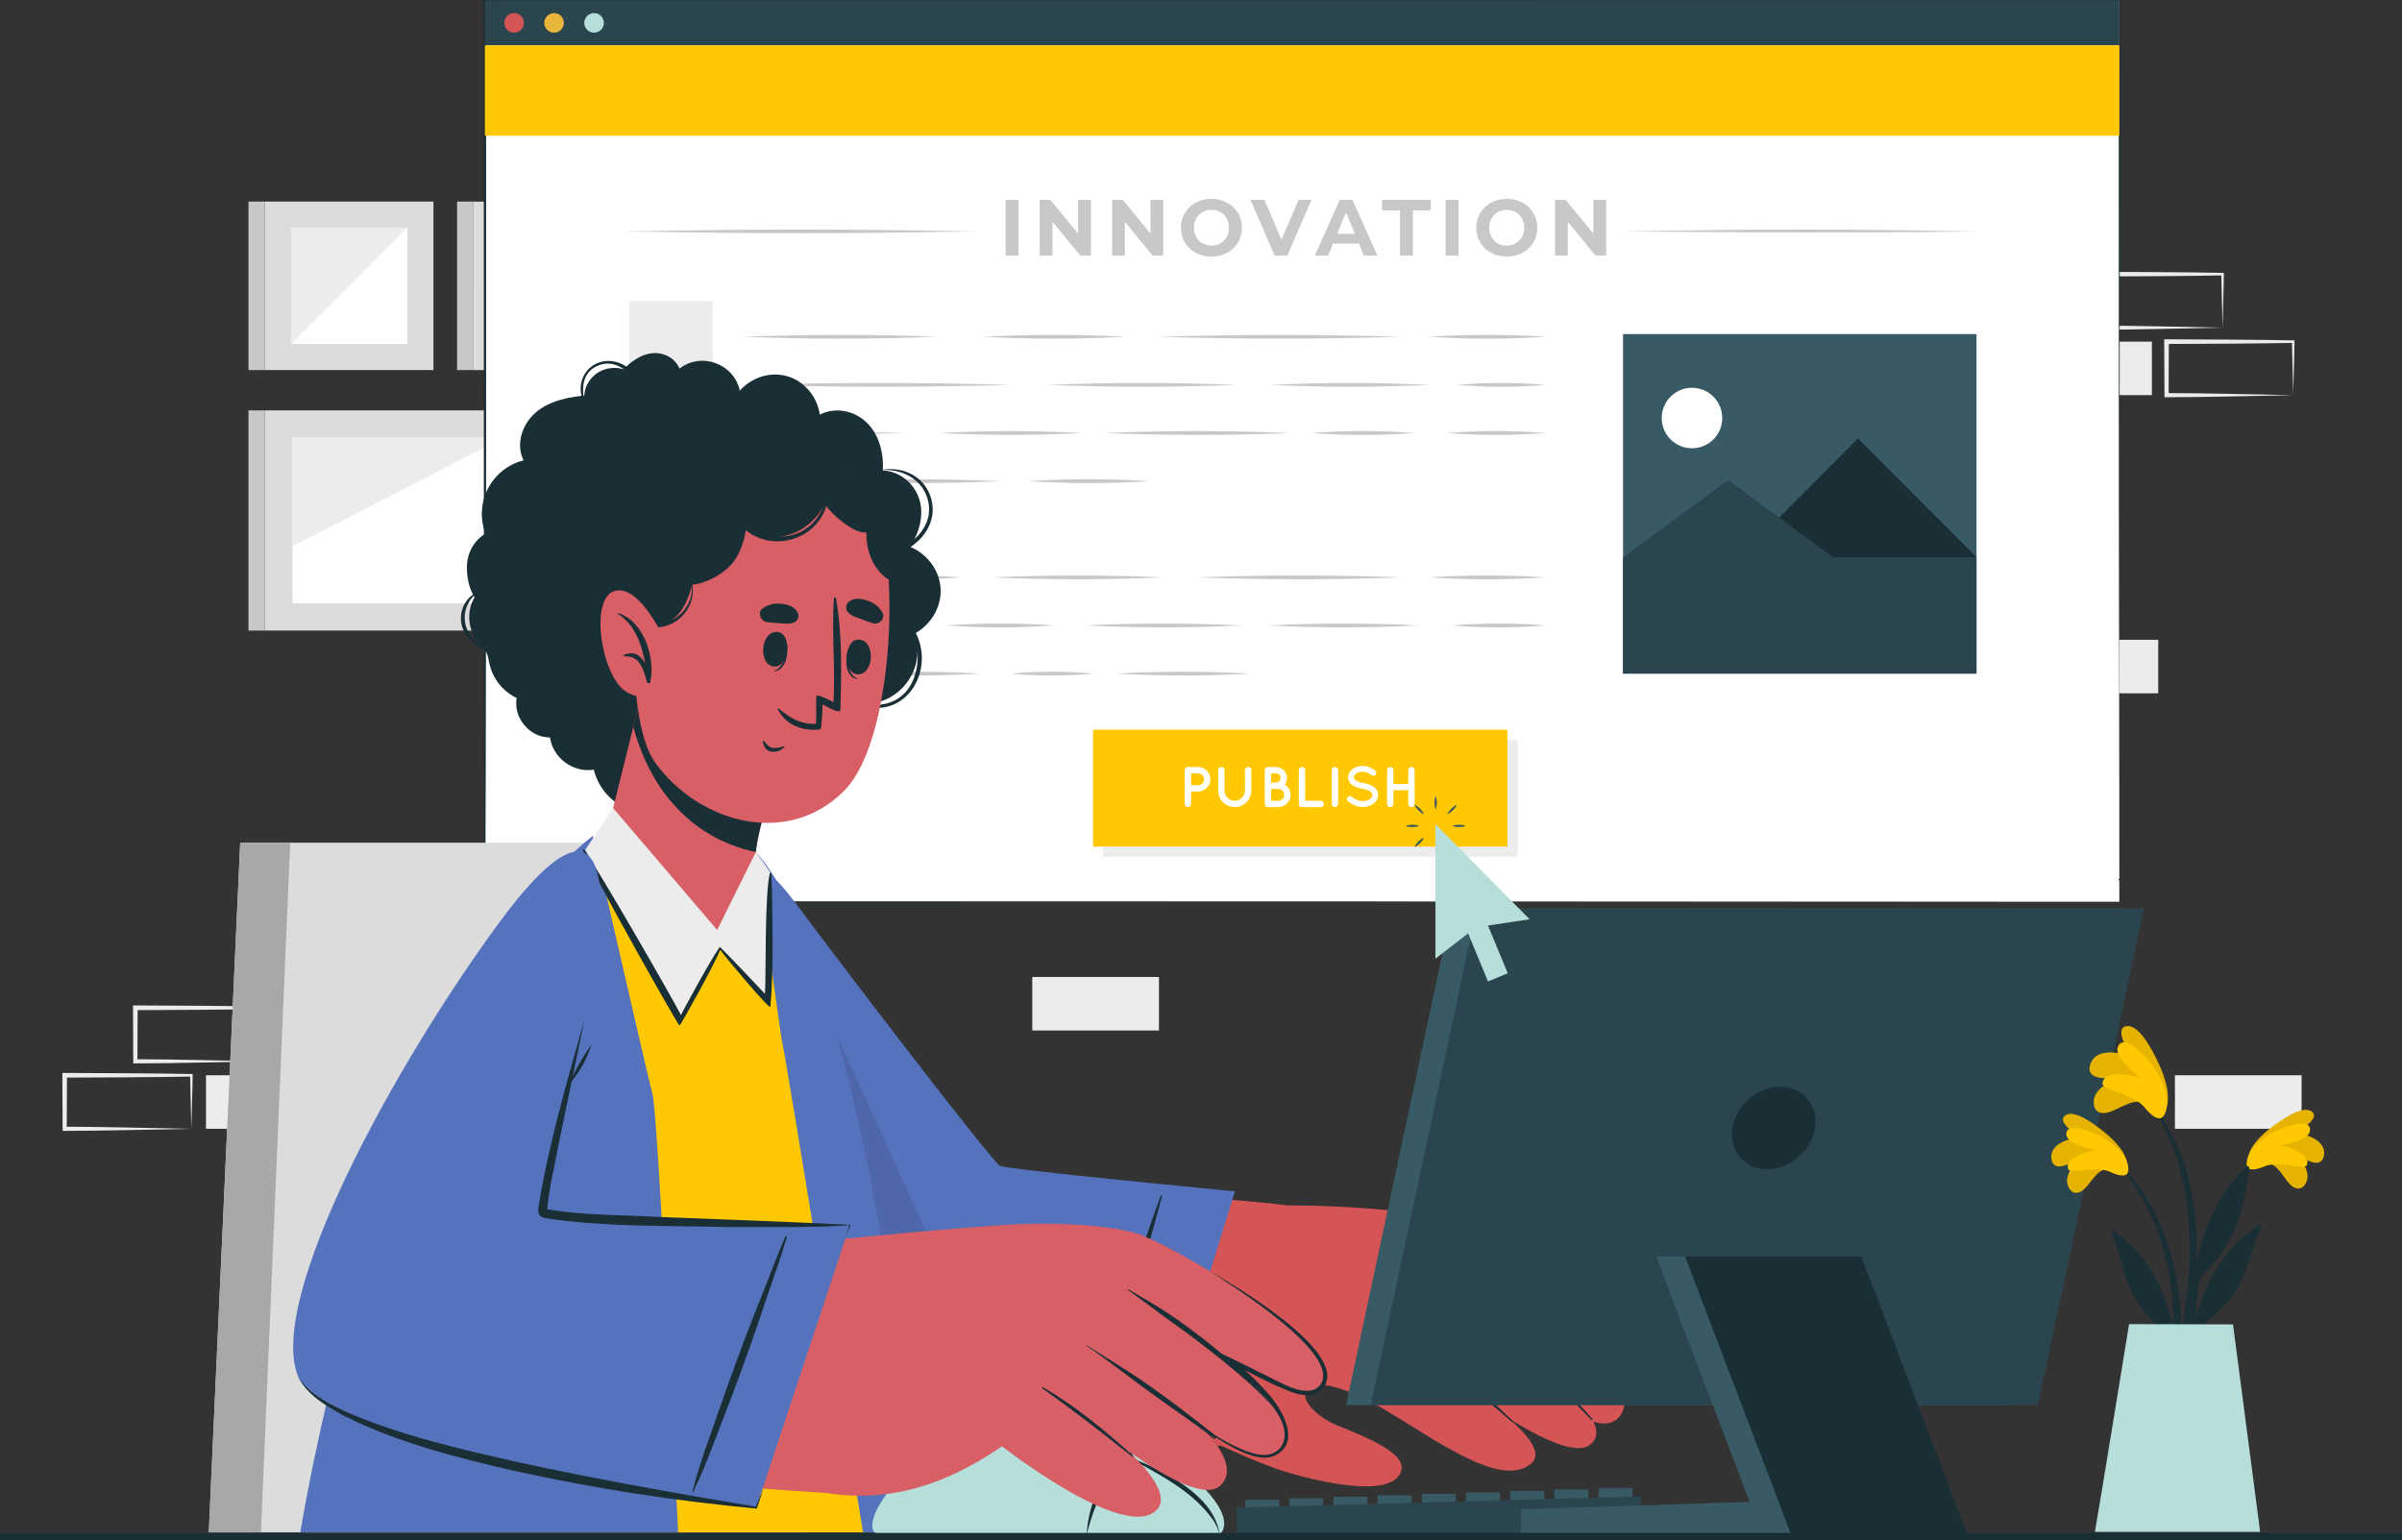 <?xml version="1.0" encoding="UTF-8"?>
<svg id="Layer_1" data-name="Layer 1" xmlns="http://www.w3.org/2000/svg" viewBox="0 0 1000 641.24">
  <rect x="0" y="0" width="1000" height="641.24" fill="#333333" stroke="none"/>
  <defs>
    <style>
      .cls-1 {
        fill: #fff;
      }

      .cls-2 {
        fill: #b6deda;
      }

      .cls-3 {
        fill: #ffc800;
      }

      .cls-4 {
        fill: #2b454e;
      }

      .cls-5 {
        fill: #42595d;
      }

      .cls-6 {
        fill: #c8c8c8;
      }

      .cls-7 {
        fill: #5572bd;
      }

      .cls-8 {
        opacity: .1;
      }

      .cls-9 {
        fill: #375a64;
      }

      .cls-10 {
        fill: #e9b63c;
      }

      .cls-11 {
        fill: #dcdcdc;
      }

      .cls-12 {
        fill: #a8a8a8;
      }

      .cls-13 {
        fill: #d85f66;
      }

      .cls-14 {
        fill: #d55456;
      }

      .cls-15 {
        fill: #ececec;
      }

      .cls-16 {
        fill: #1a2e35;
      }
    </style>
  </defs>
  <g>
    <path class="cls-15" d="M109.08,441.89c-15.31,.28-37.62,.87-52.74,.87,0,0-.86,0-.86,0,0,0,0-.87,0-.87l-.1-22.28s0-.98,0-.98c0,0,.98,0,.98,0,15.78,.07,37.72,.15,53.27,.45-.04,6.75-.42,16-.54,22.81h0Zm0,0c-.19-6.52-.39-15.89-.53-22.28,0,0,.53,.53,.53,.53-15.25,.27-37.26,.4-52.74,.44,0,0,.97-.97,.97-.97l-.1,22.28s-.87-.87-.87-.87c14.91,.03,37.62,.56,52.74,.87h0Z"/>
    <path class="cls-15" d="M79.66,469.99c-15.31,.28-37.62,.87-52.74,.87,0,0-.86,0-.86,0,0,0,0-.87,0-.87l-.1-22.28s0-.98,0-.98c0,0,.98,0,.98,0,15.78,.07,37.72,.15,53.27,.45-.04,6.75-.42,16-.54,22.81h0Zm0,0c-.19-6.52-.39-15.89-.53-22.28,0,0,.53,.53,.53,.53-15.25,.27-37.26,.4-52.74,.44,0,0,.97-.97,.97-.97l-.1,22.28-.87-.87c14.91,.03,37.62,.56,52.74,.87h0Z"/>
    <rect class="cls-15" x="85.76" y="447.7" width="52.74" height="22.28"/>
    <path class="cls-15" d="M925.29,136.43c-15.31,.28-37.62,.87-52.74,.87,0,0-.86,0-.86,0,0,0,0-.87,0-.87l-.1-22.28v-.98s.97,0,.97,0c15.78,.07,37.72,.14,53.27,.45-.04,6.75-.42,16-.54,22.81h0Zm0,0c-.19-6.52-.39-15.89-.53-22.28,0,0,.53,.53,.53,.53-15.25,.27-37.26,.4-52.74,.44,0,0,.97-.97,.97-.97l-.1,22.28-.87-.87c14.91,.03,37.62,.56,52.74,.87h0Z"/>
    <rect class="cls-15" x="843.13" y="142.24" width="52.74" height="22.28"/>
    <path class="cls-15" d="M954.71,164.53c-15.31,.28-37.62,.87-52.74,.87,0,0-.86,0-.86,0v-.87s-.11-22.28-.11-22.28v-.98s.97,0,.97,0c15.78,.07,37.72,.14,53.27,.45-.04,6.75-.42,16-.54,22.81h0Zm0,0c-.19-6.52-.39-15.89-.53-22.28,0,0,.53,.53,.53,.53-15.25,.27-37.26,.4-52.74,.44,0,0,.97-.97,.97-.97,0,0-.1,22.28-.1,22.28,0,0-.87-.87-.87-.87,14.91,.03,37.62,.56,52.74,.87h0Z"/>
    <rect class="cls-15" x="905.46" y="447.7" width="52.74" height="22.28"/>
    <rect class="cls-15" x="845.78" y="266.39" width="52.74" height="22.28"/>
    <rect class="cls-15" x="429.76" y="406.78" width="52.74" height="22.28"/>
  </g>
  <g>
    <g>
      <rect class="cls-11" x="110.31" y="83.93" width="70.15" height="70.14" transform="translate(264.39 -26.38) rotate(90)"/>
      <rect class="cls-1" x="121.19" y="94.81" width="48.39" height="48.39" transform="translate(264.39 -26.38) rotate(90)"/>
      <polygon class="cls-15" points="169.58 94.81 121.19 94.81 121.19 143.2 169.58 94.81"/>
      <rect class="cls-6" x="103.46" y="83.93" width="6.86" height="70.15" transform="translate(213.77 238.01) rotate(180)"/>
    </g>
    <g>
      <rect class="cls-11" x="197.15" y="83.93" width="70.15" height="70.14" transform="translate(351.23 -113.21) rotate(90)"/>
      <rect class="cls-1" x="208.02" y="94.81" width="48.39" height="48.39" transform="translate(351.23 -113.21) rotate(90)"/>
      <polygon class="cls-15" points="242.21 94.81 208.02 94.81 208.02 128.99 242.21 94.81"/>
      <rect class="cls-6" x="190.29" y="83.93" width="6.86" height="70.15" transform="translate(387.44 238.01) rotate(180)"/>
    </g>
    <g>
      <rect class="cls-11" x="142.96" y="138.22" width="91.67" height="156.98" transform="translate(405.51 27.91) rotate(90)"/>
      <rect class="cls-1" x="154.3" y="149.68" width="69" height="134.06" transform="translate(405.51 27.91) rotate(90)"/>
      <polygon class="cls-15" points="209.65 182.21 121.77 182.21 121.77 227.44 209.65 182.21"/>
      <rect class="cls-6" x="103.46" y="170.87" width="6.86" height="91.67" transform="translate(213.77 433.42) rotate(180)"/>
    </g>
  </g>
  <g>
    <g>
      <rect class="cls-1" x="201.87" y=".39" width="680.45" height="375.09"/>
      <path class="cls-16" d="M882.32,375.48c-.11,.1-680.61,.14-680.75,.22-.22,0-.07-375.23-.23-375.31,0,0,0-.38,0-.38,0,0,.52,0,.52,0,.09-.07,680.57,.27,680.67,.22,.15,.09-.33,375.13-.22,375.25h0Zm0,0c.07,.08-.53-375.78,0-374.94,0,0-680.45,.22-680.45,.22,0,0,.52-.38,.52-.38-.08-.1,.19,376.03-.52,374.88,0,0,680.45,.21,680.45,.21h0Z"/>
    </g>
    <rect class="cls-4" x="201.87" y=".15" width="680.45" height="18.75"/>
    <path class="cls-14" d="M218.11,9.53c0,2.25-1.83,4.08-4.08,4.08s-4.08-1.82-4.08-4.08,1.83-4.08,4.08-4.08,4.08,1.82,4.08,4.08Z"/>
    <path class="cls-10" d="M234.75,9.53c0,2.25-1.83,4.08-4.08,4.08s-4.08-1.82-4.08-4.08,1.82-4.08,4.08-4.08,4.08,1.82,4.08,4.08Z"/>
    <path class="cls-2" d="M251.4,9.53c0,2.25-1.82,4.08-4.08,4.08s-4.08-1.82-4.08-4.08,1.82-4.08,4.08-4.08,4.08,1.82,4.08,4.08Z"/>
    <g>
      <rect class="cls-9" x="675.69" y="139.09" width="147.16" height="141.38" transform="translate(1498.55 419.56) rotate(180)"/>
      <polygon class="cls-16" points="724.24 232.04 822.86 232.04 773.55 182.52 724.24 232.04"/>
      <polygon class="cls-4" points="675.69 232.09 763.15 232.09 719.42 199.84 675.69 232.09"/>
      <rect class="cls-4" x="675.69" y="232.04" width="147.16" height="48.43"/>
      <path class="cls-1" d="M717.01,174.05c0,6.96-5.64,12.6-12.6,12.6s-12.6-5.64-12.6-12.6,5.64-12.6,12.6-12.6,12.6,5.64,12.6,12.6Z"/>
    </g>
    <path class="cls-6" d="M595.02,140.22c16.09-1.07,32.24-1.08,48.33,0-16.09,1.08-32.24,1.07-48.33,0h0Z"/>
    <path class="cls-6" d="M482.67,140.22c32.31-1.03,67.88-1.04,100.2,0-32.31,1.04-67.88,1.03-100.2,0h0Z"/>
    <path class="cls-6" d="M409.32,140.22c19.72-1.05,39.49-1.06,59.21,0-19.72,1.06-39.49,1.05-59.21,0h0Z"/>
    <path class="cls-6" d="M309.97,140.22c26.71-1.05,53.47-1.06,80.18,0-26.71,1.06-53.47,1.05-80.18,0h0Z"/>
    <path class="cls-6" d="M606.63,160.25c12.22-1.07,24.51-1.08,36.73,0-12.22,1.08-24.51,1.07-36.73,0h0Z"/>
    <path class="cls-6" d="M529.2,160.25c21.93-1.05,43.9-1.06,65.83,0-21.93,1.06-43.9,1.05-65.83,0h0Z"/>
    <path class="cls-6" d="M436.38,160.25c26.07-1.05,52.18-1.06,78.25,0-26.07,1.06-52.18,1.05-78.25,0h0Z"/>
    <path class="cls-6" d="M309.97,160.25c35.79-1.03,75.17-1.04,110.95,0-35.79,1.04-75.17,1.03-110.95,0h0Z"/>
    <path class="cls-6" d="M602.45,180.29c13.61-1.07,27.3-1.08,40.91,0-13.61,1.08-27.3,1.07-40.91,0h0Z"/>
    <path class="cls-6" d="M545.94,180.29c14.31-1.07,28.7-1.08,43.01,0-14.31,1.08-28.7,1.07-43.01,0h0Z"/>
    <path class="cls-6" d="M459.24,180.29c26-1.05,52.04-1.06,78.04,0-26,1.06-52.04,1.05-78.04,0h0Z"/>
    <path class="cls-6" d="M391.16,180.29c19.78-1.05,39.61-1.06,59.38,0-19.78,1.06-39.61,1.05-59.38,0h0Z"/>
    <path class="cls-6" d="M259.85,180.29c37.8-1.03,79.4-1.04,117.21,0-37.8,1.04-79.4,1.03-117.21,0h0Z"/>
    <path class="cls-6" d="M428.17,200.33c16.69-1.07,33.45-1.08,50.14,0-16.69,1.08-33.44,1.07-50.14,0h0Z"/>
    <path class="cls-6" d="M342.05,200.33c24.92-1.05,49.89-1.06,74.82,0-24.92,1.06-49.89,1.05-74.82,0h0Z"/>
    <path class="cls-6" d="M259.85,200.33c23.66-1.05,47.36-1.06,71.01,0-23.66,1.06-47.36,1.05-71.01,0h0Z"/>
    <path class="cls-6" d="M595.02,240.4c16.09-1.07,32.24-1.08,48.33,0-16.09,1.08-32.24,1.07-48.33,0h0Z"/>
    <path class="cls-6" d="M498.57,240.4c28.27-1.05,56.58-1.06,84.85,0-28.27,1.06-56.58,1.05-84.85,0h0Z"/>
    <path class="cls-6" d="M413.04,240.4c23.82-1.05,47.68-1.06,71.5,0-23.82,1.06-47.68,1.05-71.5,0h0Z"/>
    <path class="cls-6" d="M358.07,240.4c13.96-1.07,28-1.08,41.96,0-13.96,1.08-28,1.07-41.96,0h0Z"/>
    <path class="cls-6" d="M259.85,240.4c28.42-1.05,56.87-1.06,85.29,0-28.42,1.06-56.87,1.05-85.29,0h0Z"/>
    <path class="cls-6" d="M604.56,260.43c12.91-1.07,25.89-1.08,38.8,0-12.91,1.08-25.89,1.07-38.8,0h0Z"/>
    <path class="cls-6" d="M527.87,260.43c20.97-1.05,41.99-1.06,62.97,0-20.97,1.06-41.99,1.05-62.97,0h0Z"/>
    <path class="cls-6" d="M451.6,260.43c21.88-1.05,43.82-1.06,65.7,0-21.88,1.06-43.81,1.05-65.7,0h0Z"/>
    <path class="cls-6" d="M393.92,260.43c14.98-1.07,30.03-1.08,45.01,0-14.98,1.08-30.03,1.07-45.01,0h0Z"/>
    <path class="cls-6" d="M318.45,260.43c21.45-1.05,42.94-1.06,64.38,0-21.45,1.06-42.94,1.05-64.38,0h0Z"/>
    <path class="cls-6" d="M259.85,260.43c16.69-1.07,33.43-1.08,50.12,0-16.69,1.08-33.43,1.07-50.12,0h0Z"/>
    <path class="cls-6" d="M464.76,280.47c18.55-1.05,37.15-1.06,55.7,0-18.55,1.06-37.15,1.05-55.7,0h0Z"/>
    <path class="cls-6" d="M420.85,280.47c11.37-1.07,22.84-1.08,34.21,0-11.37,1.08-22.84,1.07-34.21,0h0Z"/>
    <path class="cls-6" d="M352.44,280.47c18.66-1.05,37.37-1.06,56.03,0-18.66,1.06-37.37,1.05-56.03,0h0Z"/>
    <path class="cls-6" d="M259.85,280.47c26.87-1.05,53.78-1.06,80.65,0-26.87,1.06-53.78,1.05-80.65,0h0Z"/>
    <g>
      <path class="cls-6" d="M676.09,96.34c61.09-1.02,85.64-1.03,146.72,0-61.09,1.03-146.72,0-146.72,0Z"/>
      <path class="cls-6" d="M259.81,96.34c61.09-1.02,85.64-1.03,146.72,0-61.09,1.03-85.64,1.02-146.72,0h0Z"/>
    </g>
    <rect class="cls-15" x="261.87" y="125.36" width="34.89" height="34.89"/>
    <rect class="cls-3" x="201.87" y="18.9" width="680.45" height="37.59"/>
    <rect class="cls-15" x="459.24" y="308.01" width="172.52" height="48.67"/>
    <rect class="cls-3" x="455.06" y="303.82" width="172.52" height="48.67"/>
    <g>
      <path class="cls-1" d="M498.8,329.57h-2.94v5.18c0,.72-.6,1.31-1.34,1.31s-1.31-.6-1.31-1.31v-14.08c0-.74,.6-1.31,1.31-1.31h4.27c2.84,0,5.13,2.29,5.13,5.13s-2.29,5.08-5.13,5.08Zm-2.94-2.65h2.94c1.38,0,2.46-1.1,2.48-2.43-.02-1.38-1.1-2.48-2.48-2.48h-2.94v4.92Z"/>
      <path class="cls-1" d="M514.05,336.06c-3.84,0-6.9-3.1-6.9-6.9v-8.5c0-.74,.57-1.31,1.31-1.31s1.34,.57,1.34,1.31v8.5c0,2.34,1.91,4.25,4.25,4.25s4.25-1.91,4.25-4.25v-8.5c0-.74,.6-1.31,1.34-1.31s1.31,.57,1.31,1.31v8.5c0,3.79-3.08,6.9-6.9,6.9Z"/>
      <path class="cls-1" d="M526.55,334.75v-14.08c0-.74,.6-1.31,1.31-1.31h3.39c2.51,0,4.54,2.03,4.54,4.54,0,1.03-.33,1.96-.91,2.72,1.43,.91,2.41,2.5,2.41,4.32,0,2.84-2.29,5.13-5.11,5.13h-4.23s-.02-.02-.02-.02c-.05,0-.05,.02-.07,.02-.72,0-1.31-.6-1.31-1.31Zm2.65-8.93h2.05c1.05,0,1.89-.88,1.89-1.93s-.84-1.89-1.89-1.89h-2.05v3.82Zm0,7.59h2.98c1.36-.02,2.46-1.1,2.46-2.48s-1.1-2.43-2.46-2.46h-2.98v4.94Z"/>
      <path class="cls-1" d="M540.72,334.75v-14.08c0-.72,.57-1.31,1.31-1.31s1.34,.6,1.34,1.31v12.75h6.47c.69,0,1.31,.6,1.31,1.34s-.62,1.31-1.31,1.31h-7.81c-.74,0-1.31-.6-1.31-1.31Z"/>
      <path class="cls-1" d="M554.44,320.66c0-.74,.57-1.31,1.31-1.31s1.34,.57,1.34,1.31v14.08c0,.74-.62,1.31-1.34,1.31s-1.31-.57-1.31-1.31v-14.08Z"/>
      <path class="cls-1" d="M561.02,331.91c.43-.53,1.22-.6,1.74-.17,1.05,.86,2.86,1.86,4.56,1.84,1.19,0,2.27-.36,2.98-.88,.72-.53,1.03-1.12,1.03-1.72,0-.31-.07-.53-.21-.76-.14-.24-.36-.48-.72-.72-.69-.45-1.86-.86-3.27-1.12h-.05c-1.12-.21-2.17-.5-3.08-.93-.91-.43-1.7-1.03-2.22-1.86-.36-.57-.55-1.24-.55-1.96,0-1.43,.81-2.67,1.91-3.48,1.12-.81,2.58-1.27,4.13-1.27,2.29,0,3.99,1.12,5.2,1.91,.55,.38,.72,1.15,.33,1.69-.36,.57-1.12,.74-1.7,.36-1.22-.81-2.39-1.53-3.84-1.53-1.07,0-2.03,.33-2.67,.81-.64,.48-.91,1-.91,1.51,0,.29,.05,.48,.17,.67,.12,.19,.33,.4,.64,.62,.62,.43,1.7,.81,2.98,1.05h.05c1.22,.24,2.34,.55,3.29,1,.98,.48,1.84,1.1,2.39,1.98,.36,.57,.57,1.29,.57,2.03,0,1.53-.86,2.84-2.05,3.7-1.17,.86-2.72,1.36-4.42,1.36-2.58-.02-4.75-1.31-6.11-2.39-.52-.43-.6-1.22-.19-1.74Z"/>
      <path class="cls-1" d="M577.46,334.75v-14.08c0-.74,.57-1.31,1.31-1.31s1.34,.57,1.34,1.31v5.73h6.18v-5.73c0-.74,.57-1.31,1.31-1.31s1.34,.57,1.34,1.31v14.08c0,.74-.6,1.31-1.34,1.31s-1.31-.57-1.31-1.31v-5.73h-6.18v5.73c0,.74-.59,1.31-1.34,1.31s-1.31-.57-1.31-1.31Z"/>
    </g>
  </g>
  <path class="cls-16" d="M381.28,263.53c6.54-3.8,10.83-11.07,10.29-18.75-.53-7.55-5.64-14.12-12.49-17.03,6.72-4.53,11.06-12.08,8.47-20.53-2.68-8.74-11.26-12.97-19.94-11.67-.06,0-.06,.12,0,.12,8.03-.32,16.15,3.83,18.52,11.92,2.02,6.93-.77,12.65-5.46,16.93,2.75-5.33,3.88-11.56,1.82-17.33-2.27-6.33-8.26-11.05-14.96-11.29,.45-7.64-1.72-15.95-7.83-20.96-5.14-4.23-12.52-5.38-18.39-2.28-1.04-7.52-6.58-14.25-14.07-16.16-7.03-1.8-14.54,.83-19.25,6.17-2.4-11.21-15.88-16.27-25.11-9.21-1.52-3.84-5.42-6.25-9.59-6.44-4.81-.24-9.08,2.43-12.55,5.59-3.53-2.38-8.15-3.14-12.17-1.38-5.36,2.35-7.81,8.15-6.47,13.57-7.59,.88-15.71,2.9-20.94,8.81-4.3,4.87-6.18,12.15-3.19,18.07-13.37,3.39-20.75,17.57-15.85,30.51-4.95,2.88-7.79,8.41-7.75,14.15,.04,5.79,1.64,9.53,2.56,11.24-4.24,2.94-6,8.44-4.52,13.39,1.46,4.87,5.19,7.84,9.55,9.8,.71,1.08,1.2,2.24,1.44,3.81,1.11,7.08,5.26,12.92,11.7,16.04-1.46,8.32,5.45,16.48,13.88,16.43,1.14,8.53,9.77,14.83,18.23,13.4,1.62,6.58,5.95,12.3,12.05,15.38,4.67,2.36,10.9,2.99,14.93-.58,1.33,3.9,6.3,5.2,10.15,4.12,1.46-.41,2.85-1.07,4.18-1.79,1.58-.86,3.36-2.38,5.18-2.63,1.88-.28,3.71,.93,5.43,1.45,1.24,.37,2.53,.6,3.82,.71,9.78,.75,19.32-5.98,21.8-15.4,6.68,1.98,13.14-2.05,17.41-7.12,1.4-1.67,2.48-3.49,3.56-5.36,1-1.73,1.98-3.19,3.85-4.13,1.13-.57,2.38-.88,3.52-1.44,3.86-1.92,5.55-5.69,6.8-9.57,18.07,4.57,29.13-15.34,21.39-30.54Zm-186.55-.9c-2.4-5.07-1.29-10.53,2.49-14.54,.21,.34,.36,.56,.36,.56,0,0-.83,1.55-1.15,2.35-.57,1.46-.91,3.01-1.03,4.58-.26,3.26,.45,6.61,2.06,9.45,.72,1.28,1.65,2.39,2.65,3.45,.14,.14,.23,.27,.36,.4-2.36-1.58-4.42-3.48-5.73-6.25Zm57.38-108.92c-4.91,1.41-8.6,5.87-8.86,10.95-.13,.01-.27,.04-.41,.05-.46-5.25,.56-10.16,6.19-12.51,3.93-1.64,7.52-.64,10.6,1.46-.02,.02-.04,.04-.06,.05-2.4-.66-4.94-.74-7.46,0Zm108.04,139.58c.02-.06,.04-.12,.06-.18,12.45-.25,21.65-10.35,21.79-21.9,.74,12.76-6.01,24.22-21.84,22.08Z"/>
  <path class="cls-14" d="M292.74,389.39c16.92,71.92,51.63,158.06,66.31,171.99,18.57,17.62,141.32,39.97,147.43,40.6,15.12,1.44,44.51-97.97,28.42-100.2-24.51-3.41-113.56-7.77-118.93-13.22-5.57-5.7-43.39-52.88-82.32-106.21-26.87-36.85-51.41-37.58-40.91,7.05Z"/>
  <path class="cls-14" d="M498.15,597.05c1.63,.81,24.74,12.28,39.02,16.34,10.65,3.03,41.54,10.91,46.04-.48,3.08-7.77-14.55-14.54-26.9-19.61-6.51-2.67-14.55-9.42-12.65-13.61,3.31-7.32,20.06-.08,31.09,6.25,21.32,12.24,49.76,34.32,62.69,23.46,4.88-4.1-.86-11.5-9.23-18.73,13.58,8.41,28.04,15.29,33.65,10.95,3.22-2.47,3.35-5.85,1.53-9.69,4.18,1.34,7.88,1.05,10.43-1.68,4.37-4.63,2.19-11.41-2.66-18.35,1.54-.17,2.92-.96,3.98-2.65,9.24-14.25-37.59-54.77-53.74-58.49-47.49-11.02-97.45-8.65-97.45-8.65-18.55,14.99-25.83,94.91-25.79,94.95Z"/>
  <g>
    <path class="cls-16" d="M567.66,553.02c11.18,1.69,22.2,5.81,31.7,12.01,12.07,7.87,20.09,17.12,30.23,26.42,.27,.24-.1,.67-.37,.42-4.83-4.42-24.84-21.03-30.01-24.8-9.47-6.91-20.03-11.74-31.59-13.85-.12-.02-.08-.21,.04-.19Z"/>
    <path class="cls-16" d="M576.39,532.84c12.48,3.34,25.27,6.72,36.88,12.55,12.7,6.38,22.66,16.85,32.46,26.92,5.88,6.05,11.64,12.22,17.24,18.53,.23,.26-.12,.69-.37,.42-9.94-10.4-20.19-20.52-30.75-30.3-9.93-9.2-20.99-16.22-33.68-20.97-7.15-2.68-14.49-4.81-21.81-6.93-.14-.04-.09-.26,.05-.22Z"/>
    <path class="cls-16" d="M589.61,515.17c12.12,2.42,22.7,4.49,33.46,10.92,14.24,8.52,28.03,22.92,32.86,28.02,5.34,5.64,10.49,11.45,15.55,17.35,.21,.24-.21,.6-.42,.37-11.56-12.88-24.01-25.11-37.14-36.39-6.27-5.39-13.09-10.08-20.73-13.32-7.55-3.21-15.64-5-23.6-6.87-.05-.01-.04-.09,.02-.08Z"/>
  </g>
  <path class="cls-7" d="M514.15,496.01l-36.97,119.35s-101.98-28.52-120.7-48.49c-18.72-19.97-53.62-123.41-63.99-173.58-10.37-50.17,15.03-49.06,38.54-17.52,23.51,31.54,82.03,107.98,85.29,109.63,3.26,1.65,97.83,10.62,97.83,10.62Z"/>
  <path class="cls-16" d="M465.32,561.08c4.19-13.32,8.48-26.62,12.18-40.11,2.1-7.66,4.24-15.32,6.26-23,.08-.29-.41-.47-.51-.18-4.74,13.2-9.45,26.46-13.58,39.88-4.11,13.36-8.33,26.68-12.26,40.09-2.24,7.63-4.24,15.29-6.01,23.06-.04,.15,.21,.24,.27,.09,5.18-13.05,9.43-26.41,13.65-39.83Z"/>
  <path class="cls-8" d="M425.74,599.26c-1.51-.52-3.01-1.04-4.52-1.56-8.5-2.98-17.17-6.19-25.33-9.47-1.06-.41-2.09-.83-3.11-1.26-1.64-.67-3.28-1.36-4.86-2.04-.81-.33-1.58-.69-2.38-1.02-.28-.13-.57-.24-.85-.37-.83-.37-1.64-.74-2.45-1.12-3.24-1.47-6.32-2.94-9.18-4.43-.66-.34-1.34-.69-1.98-1.04-5.22-2.79-9.57-5.55-12.61-8.19-.36-.32-.72-.64-1.04-.95-.36-.32-.66-.64-.95-.94-18.73-19.97-53.62-123.4-63.99-173.58-.12-.58-.23-1.16-.35-1.73-.02-.13-.04-.24-.06-.38-.7-3.81-1.32-8.53-1.84-13.64v-.06c-1.55-24.99,10.26-29.13,24.93-18.23,37,78.04,93.49,206.92,110.56,240Z"/>
  <g>
    <polygon class="cls-11" points="86.92 638.05 334.5 638.05 285.14 350.89 100 350.89 86.92 638.05"/>
    <polygon class="cls-12" points="86.92 638.05 108.63 638.05 120.81 350.89 100 350.89 86.92 638.05"/>
  </g>
  <path class="cls-3" d="M382.61,638.05H127.34c-1.13-5.08,39.02-228.76,125.11-291.72,19.1-13.97,52.98-4.99,62.41,8.6,47.37,68.27,67.74,283.12,67.74,283.12Z"/>
  <path class="cls-7" d="M246.8,348s22.54,99,24.86,107.54c2.32,8.54,10.66,182.5,10.66,182.5H125.03s35.39-221.85,121.77-290.04Z"/>
  <path class="cls-7" d="M314.86,354.93s9.85,75.81,11.03,80.28c1.18,4.47,33.42,202.84,33.42,202.84h24.51s-21.37-229.36-68.96-283.12Z"/>
  <path class="cls-13" d="M296.39,395.71c-15.35,1.13-37.13-25.54-44.22-45.47-.48-1.37,12.78-50.78,14.39-60.84,.32-2.07,60.66,25.44,60.66,25.44,0,0-9.58,20.1-12.28,37.66-.21,1.47-3.71,42.11-18.55,43.21Z"/>
  <path class="cls-16" d="M327.23,314.85s-9.59,20.1-12.28,37.65c-.02,.18-.1,.97-.25,2.22-10.78-2.04-39.81-11.17-51.06-52.07v-.02c1.42-5.92,2.53-10.76,2.92-13.23,.33-2.06,60.68,25.45,60.68,25.45Z"/>
  <path class="cls-13" d="M273.35,212.47c-11.49,20.72-13.43,87.25-.71,104.89,18.44,25.57,55.44,35.53,78.88,11.8,22.72-23,23.72-109.75,8.88-126.47-21.86-24.64-70.08-20.83-87.05,9.78Z"/>
  <g>
    <g>
      <path class="cls-16" d="M327.63,268.02c-.03-.17-.36,.2-.36,.38-.08,4.48-.92,9.61-5.04,10.9-.13,.04-.13,.27,.03,.25,4.98-.46,6.03-7.27,5.38-11.53Z"/>
      <path class="cls-16" d="M323.86,263.15c-7.17-.9-8.44,13.52-1.79,14.35,6.54,.82,7.81-13.6,1.79-14.35Z"/>
    </g>
    <g>
      <path class="cls-16" d="M353,270.63c.05-.17,.33,.24,.31,.42-.53,4.45-.4,9.64,3.51,11.48,.12,.06,.09,.28-.06,.25-4.87-1.13-4.98-8.02-3.77-12.15Z"/>
      <path class="cls-16" d="M357.4,266.31c7.23,.09,6.53,14.54-.17,14.46-6.59-.08-5.89-14.53,.17-14.46Z"/>
    </g>
    <path class="cls-16" d="M319.06,258.97c2,.36,3.9,.37,5.92,.52,2.27,.17,4.07,.55,6.14-.62,1.11-.63,1.59-2.44,1.08-3.58-1.18-2.65-3.91-3.55-6.64-3.88-2.96-.35-5.33,.14-7.84,1.73-2.43,1.55-1.3,5.34,1.34,5.82Z"/>
    <path class="cls-16" d="M363.61,259.54c-1.97-.5-3.7-1.29-5.6-1.99-2.14-.79-3.93-1.19-5.32-3.12-.75-1.03-.43-2.88,.5-3.7,2.18-1.92,5.04-1.6,7.65-.76,2.84,.91,4.79,2.34,6.41,4.84,1.57,2.42-1.04,5.39-3.64,4.73Z"/>
    <path class="cls-16" d="M318,308.44c.98,1.14,1.92,2.67,3.53,2.95,1.54,.27,3.43-.27,4.9-.7,.14-.04,.28,.12,.17,.25-1.31,1.61-3.84,2.47-5.88,1.93-1.99-.53-2.84-2.37-3.17-4.26-.05-.26,.3-.33,.45-.16Z"/>
    <path class="cls-16" d="M323.87,295.48c2.16,4.1,5.65,6.54,9.56,7.66,1.74,.51,3.6,.74,5.45,.73,.36,.02,.72,.02,1.06-.03,.33-.01,.63-.02,.99-.06,.53-.03,.85-.44,.98-.92v-.03c.01-.16,.02-.3,0-.46v-.03s.03-.39,.03-.39c.4-3.43,.52-8.69,.52-8.69,1.2,.74,7.35,4.18,7.41,2.38,.42-14.95,.88-31.57-1.86-46.54-.07-.5-.82-.45-.83,.04-.97,14.35,.59,28.78-.15,43.21-1.98-.96-5.18-2.69-6.99-2.81-.5,.1-.06,10.17-.36,11.69,0,0,0,.07-.04,.16-5.84,.23-10.04-1.9-15.31-6.27-.31-.28-.69-.01-.45,.36Z"/>
  </g>
  <path class="cls-16" d="M373.06,230.16c-1.08-5.45-3.47-6.92-3.47-6.92,0,0,1.02-6.11-3.55-14.79-4.79-9.09-11.24-11.14-11.24-11.14,0,0-4.62-6.75-16.92-10.85-2.82-.94-11.62-2.38-14.5-1.75-3.33,.73-6.41-1.33-9.66-1.87-3-.51-6.12-.4-9.1,.29-2.46,.56-4.87,1.52-7.09,2.86-1.29,.79-2.46,1.72-3.65,2.68-1.98,1.57-3.69,1.97-6.09,2.26-5.13,.65-9.73,3.38-12.98,7.87-1.89,2.6-3,5.51-3.65,8.71-.78,3.87-5.41,5.06-7.57,8.18-3.5,5.04-3.15,11.77,.35,16.42-5.99,2.86-9.31,10.72-7.45,17.58,1.44,5.31,5.77,8.22,10.3,10.14,.85,.36,1.73,.62,2.61,.8,9.43,2.95,20.59-5.69,18.83-17.07,0-.03,.02-.05,.03-.09,0,0,7.52-.54,14.69-6.93,4.39-3.91,6.57-9.83,7.57-15.78,10.98,9.02,28.97,4.39,33.5-10.03,2.88,4.1,11.85,11.63,16.65,10.95-.14,13.52,8.26,19.81,10.71,20.1,.35,.04,2.96-5.36,1.72-11.62Zm-93.37,28.03c3.24-2.34,6-5.93,8.33-14.07,.34,6.5-3.37,11.52-8.33,14.07Zm44.84-34.71c7.26-.8,14.11-5.26,18.25-12.55-3.65,8.69-10.61,12.41-18.25,12.55Z"/>
  <path class="cls-13" d="M276.68,266.35s-10.54-23.59-20.97-20.22c-10.43,3.37-5.29,35.61,4.99,41.86,10.28,6.25,16.26-3.15,16.26-3.15l-.28-18.49Z"/>
  <path class="cls-16" d="M257.41,255.34c-.17-.05-.26,.19-.11,.29,7.16,4.64,9.87,12.63,11.29,20.64-1.76-3.32-4.6-5.5-8.98-3.49-.23,.11-.1,.46,.13,.46,3.31-.07,5.5,.92,7.16,3.88,1.17,2.1,1.78,4.58,2.47,6.87,.23,.76,1.56,.63,1.44-.22,0-.06-.02-.13-.03-.19,2.1-9.86-2.93-25.2-13.37-28.24Z"/>
  <g>
    <path class="cls-15" d="M314.69,354.72l-16.13,32.49-43.31-50.77-11.58,17.4s39.34,73.44,39.78,70.23l16.19-29.77,19.97,22.33,1.07-53.41-5.97-8.51Z"/>
    <path class="cls-16" d="M321.62,390.27c-.12-8.82,0-17.71-.52-26.52-.02-.31-.5-.48-.59-.11-2.2,8.4-1.57,42.14-2.02,50.2-.03-.03-.06-.07-.09-.1-.83-.96-18.56-19.71-18.76-19.43-3.42,4.68-15.29,26.35-16.12,28.34-6.22-11.66-32.79-57.75-40.3-68.87-.22-.32-.71-.09-.54,.28,5.39,12.25,39.66,73.03,40.2,72.9,.35,.3,15.08-26.39,16.94-31.48,2.96,4.04,20.74,25.07,20.87,23.76,.89-8.8,1.05-20.14,.94-28.98Z"/>
  </g>
  <path class="cls-2" d="M507.69,639.02h-140.83c-12.02,0,5.37-34.22,49.23-47.35,43.86-13.13,105.43,34.51,91.6,47.35Z"/>
  <g>
    <path class="cls-16" d="M452.42,639.02c.5-11.63,5.48-23.38,14.17-31.26,2.83-2.74,6.36-4.63,9.87-6.19-.78,.58-1.57,1.14-2.36,1.68-.62,.38-1.74,1.26-2.27,1.75-10.45,8.43-16.35,21.16-19.41,34.02h0Z"/>
    <path class="cls-16" d="M469.11,606.45c13.9,4.75,36.91,16.25,38.58,32.56-.49-2.13-1.35-4.13-2.51-5.92-8.65-12.5-23.12-19.39-36.07-26.64h0Z"/>
  </g>
  <path class="cls-13" d="M216.63,376.72c-46.01,64.79-112.66,180.79-81.94,201.45,50.5,33.96,189.43,43.06,221.18,43.84,13.7,.34,32.39-90.79,22.26-101.38-10.13-10.59-155.56-4.89-157.42-13.67-1.06-4.98,16.73-50.89,25.74-105.97,10.39-63.51-16.84-42.52-29.81-24.26Z"/>
  <path class="cls-13" d="M353.73,515.59s41.48-4.27,68.74-5.79c15.21-.85,41.41,.03,52.87,4.51,17.14,6.71,84.52,45.73,75.41,62.27-8.25,14.97-61.88-25.9-61.88-25.9,0,0,57.77,36.46,44.53,52.66-13.24,16.2-67.7-38.03-67.7-38.03,0,0,58.51,38.79,42.21,53.34-12.32,11-64.41-35.35-64.41-35.35,0,0,50.06,33.69,37.88,45.54-13.46,13.1-64.23-26.66-64.23-26.66-36.03,24.92-63.38,22.04-82.6,17.68-4.65-1.06,19.18-104.28,19.18-104.28Z"/>
  <g>
    <path class="cls-16" d="M469.69,536.79c6.94,4.04,13.99,8.08,20.55,12.72,6.56,4.64,12.96,9.51,19.06,14.74,14.95,12.83,22.31,23.2,21.79,22.61-12.4-13.98-35.62-30.95-42.18-35.6-6.54-4.63-12.86-9.59-19.4-14.23-.17-.12,.02-.34,.19-.24Z"/>
    <path class="cls-16" d="M452.51,560.17c8.64,5.54,17.42,10.72,25.82,16.64,8.36,5.89,19.79,14.55,27.72,21,.61,.5,.15,1.58-.48,1.11-8.18-6.13-20.25-14.42-28.5-20.46-8.22-6.01-16.27-12.39-24.71-18.1-.13-.09,.02-.28,.15-.2Z"/>
    <path class="cls-16" d="M434.15,577.58c13.64,7.79,25.82,18.08,37.53,28.47,.58,.52-.04,.66-.67,.17-12.3-9.7-21.87-17.39-37.13-28.16-.24-.17-.01-.64,.27-.47Z"/>
  </g>
  <path class="cls-16" d="M502.88,528.77c10.78,6.26,58.24,33.95,48.36,48.58-3.08,4.81-9.58,3.86-14.06,2.05-9.01-3.48-17.24-8.29-25.91-12.41,0,0,.97-1.59,.97-1.59,5.46,4.32,10.56,9.01,15.15,14.25,6.44,6.91,15.2,21.74,2.26,26.86-3.6,1.01-7.22,.06-10.45-1.12-6.51-2.54-12.28-6.4-17.99-10.24,0,0,.24-.28,.24-.28,1.98,2.23,3.89,4.55,5.4,7.11-1.87-2.9-4.3-5.41-6.66-7.91,6.2,3.9,12.5,7.89,19.35,10.36,3.16,1.1,6.64,1.87,9.74,.91,7.34-2.64,6.37-10.86,2.81-16.4-6.7-11.17-17.64-19.51-27.81-27.38,6.61,3.17,14.2,6.76,20.65,10.11,6.3,2.67,19.65,12.04,24.93,4.66,8.32-12.9-37.15-41.17-46.98-47.57h0Z"/>
  <path class="cls-7" d="M353.8,510.16l-38.96,117.59s-177.49-22.6-190.72-54.66c-13.23-32.06,39.79-129.22,83.69-188.93,43.18-58.73,46.84-19.03,38.81,23.99-8.03,43.03-23.14,93.16-20.59,96.55,2.55,3.4,127.78,5.46,127.78,5.46Z"/>
  <g>
    <path class="cls-16" d="M293.15,611.01c1.38-3.37,2.71-6.75,4.02-10.15,2.66-6.88,5.29-13.76,7.91-20.66,5.2-13.7,10-27.53,14.65-41.43,2.64-7.89,5.57-15.73,7.86-23.72,.11-.39-.43-.58-.59-.21-3.02,6.72-5.52,13.69-8.24,20.53-2.73,6.86-5.5,13.68-8.11,20.58-5.16,13.71-10.09,27.5-14.86,41.35-1.34,3.88-2.83,7.75-4,11.69-.6,2.02-1.35,3.99-1.92,6.02-.57,2.04-.99,4.11-1.62,6.13-.07,.22,.25,.34,.34,.12,1.45-3.45,3.14-6.79,4.57-10.26Z"/>
    <g>
      <path class="cls-16" d="M317.93,619.66l-2.76,8.21-.09,.26s-.3-.03-.3-.03c-33.5-3.12-66.79-8.27-99.67-15.46-24.56-5.67-49.43-11.82-72.07-23.25-7.21-4.04-15.3-8.52-18.93-16.31,4.32,7.31,12.35,11.16,19.74,14.66,23.01,10.03,47.67,15.58,72.1,21.13,32.77,7.13,65.83,12.95,98.93,18.51,0,0-.38,.23-.38,.23,0,0,3.44-7.95,3.44-7.95h0Z"/>
      <g>
        <path class="cls-16" d="M352.28,514.75l1.32-4.65c-16.12,1.25-35.29,.66-52.43,.77-24.73-.62-49.74,.05-74.27-3.69-.97-.26-2.09-.66-2.58-1.75-.33-1.13-.21-1.93-.18-2.57,4.27-26.72,11.95-52.52,19.22-78.49,0,0-10.67,51.51-10.67,51.51-1.74,9.35-4.21,18.92-4.91,28.17,0-.02,0,.05-.02-.03-.03-.1-.07-.2-.13-.29-.1-.18-.37-.35-.3-.31,15.25,2.72,31.98,2.38,47.66,3.3,25.56,.97,53.7,2,79.12,3.26,0,0-.1,.26-.1,.26,0,0-1.72,4.52-1.72,4.52h0Z"/>
        <path class="cls-16" d="M246.27,434.96c-2.06,6.07-5.05,11.87-9.5,16.54,2.78-5.79,5.65-11.37,9.5-16.54h0Z"/>
      </g>
    </g>
  </g>
  <g>
    <g>
      <g>
        <rect class="cls-9" x="518.35" y="624.43" width="14.18" height="9.26"/>
        <rect class="cls-9" x="536.74" y="623.82" width="14.18" height="9.26"/>
        <rect class="cls-9" x="555.13" y="623.21" width="14.18" height="9.26"/>
        <rect class="cls-9" x="573.52" y="622.6" width="14.18" height="9.26"/>
        <rect class="cls-9" x="591.91" y="621.99" width="14.18" height="9.26"/>
        <rect class="cls-9" x="610.3" y="621.37" width="14.18" height="9.26"/>
        <rect class="cls-9" x="628.69" y="620.76" width="14.18" height="9.26"/>
        <rect class="cls-9" x="647.08" y="620.15" width="14.18" height="9.26"/>
        <rect class="cls-9" x="665.47" y="619.54" width="14.18" height="9.26"/>
      </g>
      <polygon class="cls-4" points="683.12 639.02 514.88 639.02 514.88 627.75 683.12 623.06 683.12 639.02"/>
    </g>
    <g>
      <g>
        <polygon class="cls-9" points="838.12 585.01 560.38 585.01 604.55 378.24 882.29 378.24 838.12 585.01"/>
        <polygon class="cls-4" points="848.4 585.01 570.65 585.01 614.82 378.24 892.57 378.24 848.4 585.01"/>
        <path class="cls-16" d="M755.61,469.65c-1.5,9.48-10.41,17.17-19.89,17.17s-15.95-7.69-14.45-17.17c1.5-9.48,10.41-17.17,19.89-17.17s15.95,7.69,14.45,17.17Z"/>
      </g>
      <g>
        <polygon class="cls-9" points="769.84 639.02 633.24 639.02 633.24 628.41 769.84 623.99 769.84 639.02"/>
        <polygon class="cls-9" points="806.98 639 733.64 639 689.47 523.14 762.81 523.14 806.98 639"/>
        <polygon class="cls-16" points="819.06 639 745.71 639 701.54 523.14 774.89 523.14 819.06 639"/>
      </g>
    </g>
  </g>
  <g>
    <path class="cls-16" d="M881.83,483.87c25.41,24.88,29.68,63.37,24.32,97.09-.14,.76-1.32,.56-1.32-.16,0-7.68,.23-15.28,.21-22.86-.14-.35-.26-.67-.39-1.02-6.63-4.82-12.73-10.27-16.51-17.74-4.24-8.35-5.91-17.76-9.16-26.48-.3-.83,.59-.59,1.17-.16,15.46,11.4,20.39,23.67,24.82,40.07-.21-8.51-.86-17.02-2.69-25.53-3.34-15.56-9.95-30.98-21.12-42.53-.42-.44,.23-1.11,.67-.67Z"/>
    <g>
      <path class="cls-3" d="M877.06,486.78c-4.37,.15-7.11,7.14-10.52,9.17-1.8,1.08-3.56,1.02-4.82-.76-3.38-4.71,1.26-10.53,5.61-13.78-3.12,1.28-5.7,3.53-9.06,4.17-2.03,.37-3.62-.38-4.09-2.45-1.48-6.43,6.58-9.28,12.11-9.42-2.68-1.86-10.36-6.93-6.28-9.42,4.14-2.5,13.15,4.74,16.09,7.13,4.32,3.51,9.48,8.75,9.67,14.23,.25,6.4-5.34,2.46-8.71,1.12Z"/>
      <path class="cls-8" d="M877.06,486.78c-4.37,.15-7.11,7.14-10.52,9.17-1.8,1.08-3.56,1.02-4.82-.76-3.38-4.71,1.26-10.53,5.61-13.78-3.12,1.28-5.7,3.53-9.06,4.17-2.03,.37-3.62-.38-4.09-2.45-1.48-6.43,6.58-9.28,12.11-9.42-2.68-1.86-10.36-6.93-6.28-9.42,4.14-2.5,13.15,4.74,16.09,7.13,4.32,3.51,9.48,8.75,9.67,14.23,.25,6.4-5.34,2.46-8.71,1.12Z"/>
      <path class="cls-3" d="M878.32,487.85c-5.59-2.54-16.33,1.12-17.24-1-1.85-4.31,6.73-7.26,11.36-7.83-4.27-1.16-12.44-3-12.19-7.11,.31-5.02,12.54-.7,18.73,4.04,7.8,5.98,7.75,11.75,6.46,12.91-1.77,1.58-6.19-.59-7.12-1.01Z"/>
    </g>
  </g>
  <g>
    <path class="cls-16" d="M939.71,481.41c-26.34,23.9-32.07,62.2-28,96.09,.11,.77,1.3,.61,1.33-.11,.29-7.67,.35-15.28,.66-22.85,.15-.34,.28-.66,.43-1,6.81-4.57,13.11-9.78,17.17-17.1,4.56-8.18,6.58-17.52,10.16-26.11,.33-.82-.57-.61-1.16-.2-15.88,10.8-21.27,22.88-26.33,39.09,.53-8.5,1.5-16.97,3.66-25.41,3.93-15.42,11.12-30.58,22.73-41.69,.43-.42-.19-1.12-.65-.7Z"/>
    <g>
      <path class="cls-3" d="M944.37,484.49c4.36,.31,6.84,7.4,10.16,9.57,1.76,1.15,3.52,1.15,4.85-.57,3.55-4.58-.85-10.57-5.08-13.98,3.06,1.4,5.56,3.75,8.89,4.51,2.02,.45,3.63-.24,4.18-2.29,1.72-6.36-6.22-9.53-11.74-9.87,2.75-1.76,10.62-6.53,6.64-9.17-4.04-2.66-13.32,4.24-16.35,6.51-4.45,3.34-9.8,8.38-10.2,13.85-.5,6.39,5.25,2.66,8.66,1.45Z"/>
      <path class="cls-8" d="M944.37,484.49c4.36,.31,6.84,7.4,10.16,9.57,1.76,1.15,3.52,1.15,4.85-.57,3.55-4.58-.85-10.57-5.08-13.98,3.06,1.4,5.56,3.75,8.89,4.51,2.02,.45,3.63-.24,4.18-2.29,1.72-6.36-6.22-9.53-11.74-9.87,2.75-1.76,10.62-6.53,6.64-9.17-4.04-2.66-13.32,4.24-16.35,6.51-4.45,3.34-9.8,8.38-10.2,13.85-.5,6.39,5.25,2.66,8.66,1.45Z"/>
      <path class="cls-3" d="M943.07,485.52c5.68-2.33,16.27,1.74,17.27-.34,2.01-4.23-6.45-7.51-11.06-8.26,4.31-.99,12.54-2.52,12.45-6.64-.12-5.03-12.5-1.18-18.87,3.33-8.02,5.68-8.19,11.45-6.94,12.65,1.71,1.65,6.21-.35,7.15-.73Z"/>
    </g>
  </g>
  <g>
    <path class="cls-16" d="M912.77,544.52c-1.95,12.59-4.36,25.61-8.18,37.78-.37,1.11-2.01,.82-1.84-.37,1.73-11.64,4.88-23.07,6.61-34.72,1.76-11.78,2.7-23.73,2.02-35.64-1.11-19.62-6.44-40.49-19.24-55.84-.28-.36,.32-.88,.61-.54,25.63,29.89,21.55,66.53,21.53,69.81,3.63-12.37,7.37-26.56,21.09-39.15,.59-.54,1.05-.28,.96,.64-2.45,22.95-8.83,34.93-22.14,47.2-.38,3.64-.85,7.26-1.42,10.83Z"/>
    <g>
      <path class="cls-3" d="M891.92,459.17c-4.61-2.05-10.97,3.82-15.53,4.22-2.42,.22-4.2-.73-4.62-3.22-1.13-6.59,6.6-10.29,12.76-11.47-3.88-.24-7.69,.8-11.5-.23-2.3-.64-3.56-2.22-3.01-4.6,1.7-7.41,11.5-6.32,17.3-3.68-1.84-3.28-7.26-12.41-1.78-12.94,5.55-.51,11.26,11.54,13.11,15.5,2.72,5.81,5.43,13.84,2.87,19.63-2.96,6.77-6.78-.13-9.6-3.22Z"/>
      <path class="cls-8" d="M891.92,459.17c-4.61-2.05-10.97,3.82-15.53,4.22-2.42,.22-4.2-.73-4.62-3.22-1.13-6.59,6.6-10.29,12.76-11.47-3.88-.24-7.69,.8-11.5-.23-2.3-.64-3.56-2.22-3.01-4.6,1.7-7.41,11.5-6.32,17.3-3.68-1.84-3.28-7.26-12.41-1.78-12.94,5.55-.51,11.26,11.54,13.11,15.5,2.72,5.81,5.43,13.84,2.87,19.63-2.96,6.77-6.78-.13-9.6-3.22Z"/>
      <path class="cls-3" d="M892.69,460.93c-4.52-5.45-17.5-7.06-17.39-9.72,.25-5.4,10.64-4.14,15.73-2.41-3.84-3.35-11.4-9.37-9.07-13.51,2.85-5.06,13.36,5.58,17.4,13.62,5.08,10.13,2.12,16.09,.2,16.64-2.63,.75-6.13-3.73-6.88-4.63Z"/>
    </g>
  </g>
  <path class="cls-2" d="M929.64,551.43l11.3,86.37h-68.79c1.42-7.65,14.22-86.47,14.22-86.47l43.27,.1Z"/>
  <g>
    <rect class="cls-6" x="418.66" y="83.2" width="5.37" height="23.22"/>
    <polygon class="cls-6" points="448.85 97.29 437.31 83.2 432.86 83.2 432.86 106.42 438.17 106.42 438.17 92.33 449.75 106.42 454.16 106.42 454.16 83.2 448.85 83.2 448.85 97.29"/>
    <polygon class="cls-6" points="478.97 97.29 467.43 83.2 462.98 83.2 462.98 106.42 468.29 106.42 468.29 92.33 479.87 106.42 484.28 106.42 484.28 83.2 478.97 83.2 478.97 97.29"/>
    <path class="cls-6" d="M513.42,86.22c-1.14-1.08-2.48-1.92-4.01-2.52-1.54-.6-3.22-.9-5.06-.9s-3.49,.3-5.04,.9c-1.55,.6-2.9,1.44-4.05,2.52-1.15,1.08-2.04,2.36-2.67,3.81-.63,1.46-.95,3.05-.95,4.78s.31,3.32,.95,4.78c.63,1.46,1.51,2.73,2.65,3.82,1.14,1.08,2.49,1.92,4.05,2.52,1.56,.6,3.26,.9,5.09,.9s3.49-.3,5.03-.9c1.54-.6,2.87-1.43,4.01-2.5,1.14-1.07,2.03-2.35,2.67-3.82,.64-1.47,.96-3.07,.96-4.79s-.32-3.35-.96-4.79c-.64-1.45-1.53-2.72-2.67-3.8Zm-2.36,11.61c-.36,.91-.88,1.69-1.54,2.36-.66,.66-1.43,1.17-2.31,1.53-.87,.35-1.83,.53-2.87,.53s-2-.18-2.89-.53c-.88-.35-1.65-.86-2.31-1.53-.65-.66-1.16-1.45-1.53-2.37-.36-.92-.55-1.92-.55-3s.18-2.11,.55-3.02c.36-.91,.88-1.69,1.54-2.36s1.43-1.17,2.31-1.53c.87-.35,1.83-.53,2.87-.53s2,.18,2.89,.53c.88,.35,1.65,.86,2.31,1.53,.65,.66,1.16,1.45,1.53,2.36s.55,1.91,.55,3.02-.18,2.11-.55,3.02Z"/>
    <polygon class="cls-6" points="533.48 99.79 526.41 83.2 520.61 83.2 530.63 106.42 535.94 106.42 545.99 83.2 540.65 83.2 533.48 99.79"/>
    <path class="cls-6" d="M557.76,83.2l-10.35,23.22h5.51l2.07-4.98h10.76l2.06,4.98h5.64l-10.38-23.22h-5.31Zm-1.08,14.16l3.7-8.89,3.68,8.89h-7.38Z"/>
    <polygon class="cls-6" points="575.41 87.58 582.84 87.58 582.84 106.42 588.22 106.42 588.22 87.58 595.65 87.58 595.65 83.2 575.41 83.2 575.41 87.58"/>
    <rect class="cls-6" x="601.85" y="83.2" width="5.37" height="23.22"/>
    <path class="cls-6" d="M636.37,86.22c-1.14-1.08-2.48-1.92-4.01-2.52-1.54-.6-3.22-.9-5.06-.9s-3.49,.3-5.04,.9c-1.55,.6-2.9,1.44-4.05,2.52-1.15,1.08-2.04,2.36-2.67,3.81-.63,1.46-.95,3.05-.95,4.78s.31,3.32,.95,4.78c.63,1.46,1.51,2.73,2.65,3.82,1.14,1.08,2.49,1.92,4.05,2.52s3.26,.9,5.09,.9,3.49-.3,5.03-.9c1.54-.6,2.87-1.43,4.01-2.5,1.14-1.07,2.03-2.35,2.67-3.82,.64-1.47,.96-3.07,.96-4.79s-.32-3.35-.96-4.79c-.64-1.45-1.53-2.72-2.67-3.8Zm-2.36,11.61c-.36,.91-.88,1.69-1.54,2.36-.66,.66-1.43,1.17-2.31,1.53-.87,.35-1.83,.53-2.87,.53s-2-.18-2.89-.53c-.88-.35-1.65-.86-2.31-1.53-.65-.66-1.16-1.45-1.53-2.37-.36-.92-.55-1.92-.55-3s.18-2.11,.55-3.02c.36-.91,.88-1.69,1.54-2.36s1.43-1.17,2.31-1.53c.87-.35,1.83-.53,2.87-.53s2,.18,2.89,.53c.88,.35,1.65,.86,2.31,1.53s1.16,1.45,1.53,2.36c.36,.91,.55,1.91,.55,3.02s-.18,2.11-.55,3.02Z"/>
    <polygon class="cls-6" points="663.36 83.2 663.36 97.29 651.81 83.2 647.37 83.2 647.37 106.42 652.67 106.42 652.67 92.33 664.25 106.42 668.66 106.42 668.66 83.2 663.36 83.2"/>
  </g>
  <polygon class="cls-2" points="619.47 385.35 627.71 405.24 619.48 408.64 611.2 388.62 597.6 399.17 597.6 343.13 636.83 382.76 619.47 385.35"/>
  <g>
    <path class="cls-5" d="M597.7,337.02c-.39-.94-.48-1.88-.5-2.82,.01-.94,.1-1.88,.5-2.82,.4,.94,.48,1.88,.5,2.82-.02,.94-.11,1.88-.5,2.82Z"/>
    <path class="cls-5" d="M592.85,339.03c-.94-.39-1.67-.99-2.34-1.64-.65-.67-1.26-1.4-1.64-2.34,.94,.38,1.67,.99,2.34,1.64,.65,.68,1.25,1.4,1.64,2.34Z"/>
    <path class="cls-5" d="M590.84,343.88c-.94,.39-1.88,.48-2.82,.5-.94-.01-1.88-.1-2.82-.5,.94-.4,1.88-.48,2.82-.5,.94,.02,1.88,.11,2.82,.5Z"/>
    <path class="cls-5" d="M592.85,348.73c-.39,.94-.99,1.67-1.64,2.34-.67,.65-1.4,1.26-2.34,1.64,.38-.94,.99-1.67,1.64-2.34,.68-.65,1.4-1.25,2.34-1.64Z"/>
    <path class="cls-5" d="M604.56,343.88c.94-.39,1.88-.48,2.82-.5,.94,.01,1.88,.1,2.82,.5-.94,.4-1.88,.48-2.82,.5-.94-.02-1.88-.1-2.82-.5Z"/>
    <path class="cls-5" d="M602.55,339.03c.39-.94,.99-1.67,1.64-2.34,.67-.65,1.4-1.26,2.34-1.64-.38,.94-.99,1.67-1.64,2.34-.68,.65-1.4,1.25-2.34,1.64Z"/>
  </g>
  <rect class="cls-16" y="638.24" width="1000" height="3"/>
</svg>